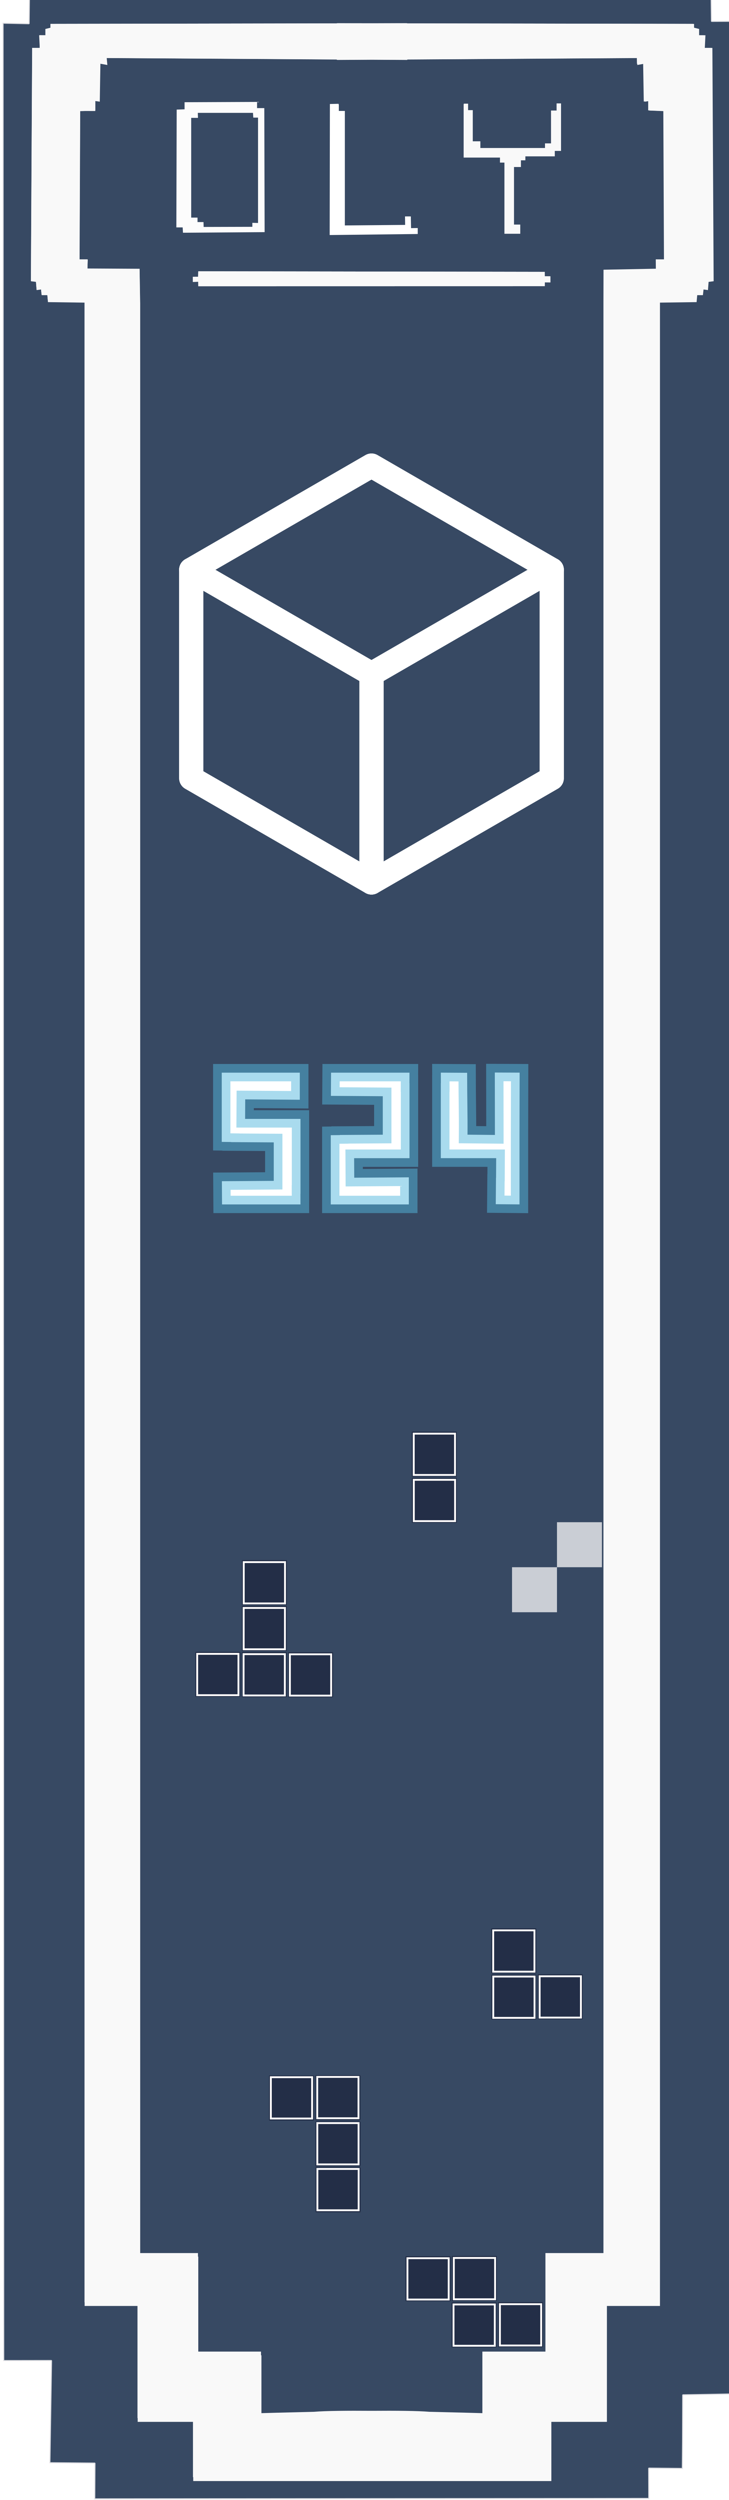<?xml version="1.0" encoding="UTF-8" standalone="no"?>
<!-- Created with Inkscape (http://www.inkscape.org/) -->

<svg
   xmlns:dc="http://purl.org/dc/elements/1.1/"
   xmlns:cc="http://creativecommons.org/ns#"
   xmlns:rdf="http://www.w3.org/1999/02/22-rdf-syntax-ns#"
   xmlns:svg="http://www.w3.org/2000/svg"
   xmlns="http://www.w3.org/2000/svg"
   xmlns:sodipodi="http://sodipodi.sourceforge.net/DTD/sodipodi-0.dtd"
   xmlns:inkscape="http://www.inkscape.org/namespaces/inkscape"
   width="146"
   height="500"
   viewBox="0 0 38.629 132.292"
   version="1.1"
   id="svg8"
   inkscape:version="0.92.5 (2060ec1f9f, 2020-04-08)"
   sodipodi:docname="avatar-prototype-s24.svg">
  <defs
     id="defs2">
    <filter
       inkscape:collect="always"
       style="color-interpolation-filters:sRGB"
       id="filter1280"
       x="-0.083"
       width="1.165"
       y="-0.023"
       height="1.046">
      <feGaussianBlur
         inkscape:collect="always"
         stdDeviation="4.705"
         id="feGaussianBlur1282" />
    </filter>
    <filter
       inkscape:collect="always"
       style="color-interpolation-filters:sRGB"
       id="filter1398"
       x="-0.078"
       width="1.155"
       y="-0.067"
       height="1.134">
      <feGaussianBlur
         inkscape:collect="always"
         stdDeviation="0.56"
         id="feGaussianBlur1400" />
    </filter>
    <filter
       inkscape:collect="always"
       style="color-interpolation-filters:sRGB"
       id="filter1458"
       x="-0.019"
       width="1.038"
       y="-0.449"
       height="1.898">
      <feGaussianBlur
         inkscape:collect="always"
         stdDeviation="0.148"
         id="feGaussianBlur1460" />
    </filter>
  </defs>
  <sodipodi:namedview
     id="base"
     pagecolor="#ffffff"
     bordercolor="#666666"
     borderopacity="1.0"
     inkscape:pageopacity="0.0"
     inkscape:pageshadow="2"
     inkscape:zoom="8"
     inkscape:cx="59.814236"
     inkscape:cy="263.28002"
     inkscape:document-units="mm"
     inkscape:current-layer="layer1"
     showgrid="true"
     units="px"
     inkscape:window-width="1920"
     inkscape:window-height="1037"
     inkscape:window-x="0"
     inkscape:window-y="0"
     inkscape:window-maximized="1"
     inkscape:snap-to-guides="false"
     inkscape:snap-grids="true"
     inkscape:snap-others="false"
     inkscape:object-nodes="false"
     inkscape:snap-nodes="false">
    <inkscape:grid
       type="axonomgrid"
       id="grid815"
       units="mm"
       empspacing="5" />
  </sodipodi:namedview>
  <g
     inkscape:label="Layer 1"
     inkscape:groupmode="layer"
     id="layer1"
     transform="translate(0,-164.708)">
    <path
       style="opacity:0.811;fill:#091f3f;fill-opacity:1;fill-rule:nonzero;stroke:#fffdfd;stroke-width:0.1;stroke-linecap:round;stroke-linejoin:round;stroke-miterlimit:4;stroke-dasharray:none;stroke-dashoffset:0;stroke-opacity:1"
       d="m 1.521,165.942 0.015,-1.294 36.171,0.005 0.014,1.165 1.064,-0.005 -0.039,125.604 -2.547,0.045 -0.008,2.365 -0.013,1.531 -1.783,-0.017 0.006,1.604 -29.402,0.023 0.011,-1.893 -2.388,-0.02 0.087,-5.409 -2.534,0.004 -0.035,-123.737 z"
       id="rect836"
       inkscape:connector-curvature="0"
       sodipodi:nodetypes="cccccccccccccccccc" />
    <path
       id="path998"
       d="M 67.443,4.646 V 4.672 L 10.102,4.773 V 5.531 L 9.092,5.783 V 7.045 H 7.828 L 7.955,9.57 H 6.439 L 6.188,56.164 l 1.01,0.127 0.127,1.641 0.883,-0.125 0.127,1.135 h 1.137 l 0.125,1.391 7.324,0.1 V 460.488 h 10.607 v 23.146 h 11.111 v 11.82 h 22.617 26.375 22.617 v -11.82 h 11.111 V 460.488 H 131.967 V 60.432 l 7.324,-0.1 0.125,-1.391 h 1.137 l 0.127,-1.135 0.883,0.125 0.127,-1.641 1.01,-0.127 -0.252,-46.594 h -1.516 l 0.127,-2.525 h -1.264 V 5.783 L 138.785,5.531 V 4.773 L 81.443,4.672 v -0.025 l -7,0.012 z m -46.104,6.945 46.104,0.291 v 0.088 l 7,-0.045 7,0.045 v -0.088 l 46.104,-0.291 -0.125,1.389 1.389,-0.252 0.125,7.576 0.885,-0.127 v 1.895 l 3.029,0.125 0.127,29.674 h -1.641 l 0.125,1.895 -10.48,0.379 -0.125,6.439 V 450.637 h -11.617 v 19.701 H 96.611 v 12.312 c 0,0 -4.878,-0.141 -10.619,-0.273 -2.292,-0.198 -6.659,-0.235 -11.549,-0.197 -4.877,-0.037 -9.234,0.001 -11.531,0.197 -5.75,0.133 -10.637,0.273 -10.637,0.273 v -12.312 H 39.648 V 450.637 H 28.031 V 60.584 l -0.125,-6.439 -10.48,-0.379 0.125,-1.895 h -1.641 l 0.127,-29.674 3.029,-0.125 v -1.895 l 0.885,0.127 0.125,-7.576 1.389,0.252 z"
       style="fill:#f9f9f9;fill-opacity:1;stroke:none;stroke-width:1px;stroke-linecap:butt;stroke-linejoin:miter;stroke-opacity:1;filter:url(#filter1280)"
       inkscape:connector-curvature="0"
       sodipodi:nodetypes="ccccccccccccccccccccccccccccccccccccccccccccccccccccccccccccccccccccccccccccccccccccccccccc"
       transform="matrix(0.265,0,0,0.265,0,164.708)" />
    <g
       id="g951"
       transform="matrix(1.103,0,0,1.103,0.581,-38.975)"
       style="stroke:#ffffff;stroke-width:1.161;stroke-linecap:round;stroke-linejoin:round;stroke-miterlimit:4;stroke-dasharray:none;stroke-opacity:1">
      <path
         inkscape:connector-curvature="0"
         id="path838"
         d="m 8.66,212 v 10 l 8.66,5 8.66,-5 v -10 l -8.66,-5 z"
         style="fill:none;stroke:#ffffff;stroke-width:1.161;stroke-linecap:round;stroke-linejoin:round;stroke-miterlimit:4;stroke-dasharray:none;stroke-opacity:1" />
      <path
         inkscape:connector-curvature="0"
         id="path840"
         d="m 8.66,212 8.66,5 8.66,-5"
         style="fill:none;stroke:#ffffff;stroke-width:1.161;stroke-linecap:round;stroke-linejoin:round;stroke-miterlimit:4;stroke-dasharray:none;stroke-opacity:1" />
      <path
         inkscape:connector-curvature="0"
         id="path842"
         d="m 17.321,217 v 10"
         style="fill:none;stroke:#ffffff;stroke-width:1.161;stroke-linecap:round;stroke-linejoin:round;stroke-miterlimit:4;stroke-dasharray:none;stroke-opacity:1" />
    </g>
    <path
       style="fill:#fcfcfc;fill-opacity:1;stroke:none;stroke-width:0.256px;stroke-linecap:butt;stroke-linejoin:miter;stroke-opacity:1"
       d="m 13.622,170.101 -3.842,0.016 v 0.376 l -0.418,0.015 -0.017,6.234 h 0.334 l 0.017,0.282 4.326,-0.032 -0.017,-6.563 h -0.384 z m -3.14,0.58 h 2.923 l 0.017,0.251 h 0.251 v 5.576 l -0.301,-0.008 v 0.211 l -2.581,0.007 -0.008,-0.259 h -0.317 v -0.235 H 10.131 v -5.279 h 0.359 z"
       id="path953"
       inkscape:connector-curvature="0" />
    <path
       style="fill:#ffffff;fill-opacity:1;stroke:none;stroke-width:0.256px;stroke-linecap:butt;stroke-linejoin:miter;stroke-opacity:1"
       d="m 17.481,170.212 -0.012,6.934 4.666,-0.055 -6e-6,-0.316 -0.354,0.006 -0.012,-0.62 -0.307,-1e-5 c 0,0 0.006,0.388 0.006,0.449 l -3.195,0.028 v -6.059 h -0.319 v -0.321 l -0.016,-0.057 z"
       id="path967"
       inkscape:connector-curvature="0"
       sodipodi:nodetypes="cccccccccccccc" />
    <path
       style="fill:#f9f9f9;fill-opacity:1;stroke:none;stroke-width:0.256px;stroke-linecap:butt;stroke-linejoin:miter;stroke-opacity:1"
       d="m 24.568,170.234 v 2.813 h 1.925 v 0.266 h 0.236 v 3.766 h 0.839 v -0.487 h -0.331 v -3.046 h 0.366 v -0.354 h 0.236 v -0.21 h 1.559 v -0.288 h 0.331 v -2.514 h -0.236 v 0.377 h -0.295 v 1.739 h -0.319 v 0.244 h -3.425 v -0.354 h -0.402 v -1.65 h -0.248 v -0.343 h -0.224 z"
       id="path969"
       inkscape:connector-curvature="0" />
    <path
       style="fill:#f9f9f9;fill-opacity:1;stroke:none;stroke-width:0.325px;stroke-linecap:butt;stroke-linejoin:miter;stroke-opacity:1"
       d="m 10.498,179.354 -0.278,0.001 v 0.272 l 0.283,-0.008 0.003,0.236 18.361,-0.003 0.002,-0.201 0.295,0.002 v -0.323 l -0.297,-0.005 -0.001,-0.231 -18.36,-0.03 z"
       id="path1306"
       inkscape:connector-curvature="0"
       sodipodi:nodetypes="ccccccccccccc" />
    <path
       sodipodi:nodetypes="ccccccccccccc"
       inkscape:connector-curvature="0"
       id="path1308"
       d="m 10.498,179.354 -0.278,0.001 v 0.272 l 0.283,-0.008 0.003,0.236 18.361,-0.003 0.002,-0.201 0.295,0.002 v -0.323 l -0.297,-0.005 -0.001,-0.231 -18.36,-0.03 z"
       style="fill:#f9f9f9;fill-opacity:1;stroke:none;stroke-width:0.325px;stroke-linecap:butt;stroke-linejoin:miter;stroke-opacity:1;filter:url(#filter1458)" />
    <g
       style="stroke:#ffffff;stroke-width:1.161;stroke-linecap:round;stroke-linejoin:round;stroke-miterlimit:4;stroke-dasharray:none;stroke-opacity:1;filter:url(#filter1398)"
       transform="matrix(1.103,0,0,1.103,0.581,-38.975)"
       id="g1332">
      <path
         style="fill:none;stroke:#ffffff;stroke-width:1.161;stroke-linecap:round;stroke-linejoin:round;stroke-miterlimit:4;stroke-dasharray:none;stroke-opacity:1"
         d="m 8.66,212 v 10 l 8.66,5 8.66,-5 v -10 l -8.66,-5 z"
         id="path1326"
         inkscape:connector-curvature="0" />
      <path
         style="fill:none;stroke:#ffffff;stroke-width:1.161;stroke-linecap:round;stroke-linejoin:round;stroke-miterlimit:4;stroke-dasharray:none;stroke-opacity:1"
         d="m 8.66,212 8.66,5 8.66,-5"
         id="path1328"
         inkscape:connector-curvature="0" />
      <path
         style="fill:none;stroke:#ffffff;stroke-width:1.161;stroke-linecap:round;stroke-linejoin:round;stroke-miterlimit:4;stroke-dasharray:none;stroke-opacity:1"
         d="m 17.321,217 v 10"
         id="path1330"
         inkscape:connector-curvature="0" />
    </g>
    <rect
       style="opacity:0.47;fill:#091f3f;fill-opacity:1;fill-rule:nonzero;stroke:none;stroke-width:0.883;stroke-linecap:butt;stroke-linejoin:miter;stroke-miterlimit:4;stroke-dasharray:none;stroke-dashoffset:0;stroke-opacity:1"
       id="rect1462"
       width="0.334"
       height="2.439"
       x="6.749"
       y="180.398" />
    <rect
       y="180.375"
       x="6.158"
       height="2.439"
       width="0.334"
       id="rect1464"
       style="opacity:0.47;fill:#091f3f;fill-opacity:1;fill-rule:nonzero;stroke:none;stroke-width:0.883;stroke-linecap:butt;stroke-linejoin:miter;stroke-miterlimit:4;stroke-dasharray:none;stroke-dashoffset:0;stroke-opacity:1" />
    <rect
       style="opacity:0.47;fill:#091f3f;fill-opacity:1;fill-rule:nonzero;stroke:none;stroke-width:0.376;stroke-linecap:butt;stroke-linejoin:miter;stroke-miterlimit:4;stroke-dasharray:none;stroke-dashoffset:0;stroke-opacity:1"
       id="rect1466"
       width="0.334"
       height="0.443"
       x="5.824"
       y="180.375" />
    <rect
       y="-6.916"
       x="179.368"
       height="2.305"
       width="0.334"
       id="rect1468"
       style="opacity:0.47;fill:#091f3f;fill-opacity:1;fill-rule:nonzero;stroke:none;stroke-width:0.858;stroke-linecap:butt;stroke-linejoin:miter;stroke-miterlimit:4;stroke-dasharray:none;stroke-dashoffset:0;stroke-opacity:1"
       transform="rotate(90)" />
    <rect
       y="180.672"
       x="-32.594"
       height="2.439"
       width="0.334"
       id="rect1471"
       style="opacity:0.47;fill:#091f3f;fill-opacity:1;fill-rule:nonzero;stroke:none;stroke-width:0.883;stroke-linecap:butt;stroke-linejoin:miter;stroke-miterlimit:4;stroke-dasharray:none;stroke-dashoffset:0;stroke-opacity:1"
       transform="scale(-1,1)" />
    <rect
       style="opacity:0.47;fill:#091f3f;fill-opacity:1;fill-rule:nonzero;stroke:none;stroke-width:0.883;stroke-linecap:butt;stroke-linejoin:miter;stroke-miterlimit:4;stroke-dasharray:none;stroke-dashoffset:0;stroke-opacity:1"
       id="rect1473"
       width="0.334"
       height="2.439"
       x="-33.185"
       y="180.649"
       transform="scale(-1,1)" />
    <rect
       y="180.649"
       x="-33.519"
       height="0.443"
       width="0.334"
       id="rect1475"
       style="opacity:0.47;fill:#091f3f;fill-opacity:1;fill-rule:nonzero;stroke:none;stroke-width:0.376;stroke-linecap:butt;stroke-linejoin:miter;stroke-miterlimit:4;stroke-dasharray:none;stroke-dashoffset:0;stroke-opacity:1"
       transform="scale(-1,1)" />
    <rect
       transform="matrix(0,1,1,0,0,0)"
       style="opacity:0.47;fill:#091f3f;fill-opacity:1;fill-rule:nonzero;stroke:none;stroke-width:0.836;stroke-linecap:butt;stroke-linejoin:miter;stroke-miterlimit:4;stroke-dasharray:none;stroke-dashoffset:0;stroke-opacity:1"
       id="rect1477"
       width="0.334"
       height="2.188"
       x="179.342"
       y="32.277" />
    <rect
       y="-169.596"
       x="4.243"
       height="1.353"
       width="0.334"
       id="rect1479"
       style="opacity:0.47;fill:#091f3f;fill-opacity:1;fill-rule:nonzero;stroke:none;stroke-width:0.658;stroke-linecap:butt;stroke-linejoin:miter;stroke-miterlimit:4;stroke-dasharray:none;stroke-dashoffset:0;stroke-opacity:1"
       transform="scale(1,-1)" />
    <rect
       style="opacity:0.47;fill:#091f3f;fill-opacity:1;fill-rule:nonzero;stroke:none;stroke-width:0.561;stroke-linecap:butt;stroke-linejoin:miter;stroke-miterlimit:4;stroke-dasharray:none;stroke-dashoffset:0;stroke-opacity:1"
       id="rect1481"
       width="0.334"
       height="0.986"
       x="3.909"
       y="-169.596"
       transform="scale(1,-1)" />
    <rect
       y="-169.596"
       x="3.575"
       height="0.443"
       width="0.334"
       id="rect1483"
       style="opacity:0.47;fill:#091f3f;fill-opacity:1;fill-rule:nonzero;stroke:none;stroke-width:0.376;stroke-linecap:butt;stroke-linejoin:miter;stroke-miterlimit:4;stroke-dasharray:none;stroke-dashoffset:0;stroke-opacity:1"
       transform="scale(1,-1)" />
    <rect
       transform="matrix(0,-1,-1,0,0,0)"
       style="opacity:0.47;fill:#091f3f;fill-opacity:1;fill-rule:nonzero;stroke:none;stroke-width:0.693;stroke-linecap:butt;stroke-linejoin:miter;stroke-miterlimit:4;stroke-dasharray:none;stroke-dashoffset:0;stroke-opacity:1"
       id="rect1485"
       width="0.334"
       height="1.502"
       x="-169.93"
       y="-4.577" />
    <path
       style="fill:#f9f9f9;fill-opacity:1;stroke:none;stroke-width:0.265px;stroke-linecap:butt;stroke-linejoin:miter;stroke-opacity:1"
       d="m 17.844,165.938 v 0.007 l -15.172,0.027 v 0.269 l -0.267,-0.002 v 0.334 l -0.305,-0.003 0.004,0.671 H 1.704 l -0.067,12.328 0.267,0.034 0.034,0.434 0.234,-0.033 0.034,0.3 h 0.301 l 0.033,0.368 1.938,0.026 v 105.848 h 2.807 v 6.124 h 2.94 v 3.127 h 5.984 6.978 5.984 v -3.127 h 2.94 v -6.124 h 2.807 V 180.698 l 1.938,-0.026 0.033,-0.368 h 0.301 l 0.034,-0.3 0.234,0.033 0.034,-0.434 0.267,-0.034 -0.067,-12.328 h -0.401 l 0.003,-0.668 h -0.303 v -0.334 l -0.265,-0.002 -0.002,-0.266 -15.172,-0.027 v -0.007 l -1.852,0.003 z m -12.198,1.838 12.198,0.077 v 0.023 l 1.852,-0.012 1.852,0.012 v -0.023 l 12.198,-0.077 0.006,0.31 0.328,-0.009 0.033,2.005 0.234,-0.034 v 0.501 l 0.802,0.033 0.034,7.851 h -0.434 l 0.004,0.495 -2.773,0.053 -0.004,1.757 V 283.939 h -3.074 v 5.213 h -3.341 v 3.258 c 0,0 -1.291,-0.037 -2.81,-0.072 -0.606,-0.052 -1.762,-0.062 -3.056,-0.052 -1.29,-0.01 -2.443,2.6e-4 -3.051,0.052 -1.521,0.035 -2.814,0.072 -2.814,0.072 v -3.258 H 10.49 V 283.939 H 7.417 V 180.738 l -0.018,-1.807 -2.761,-0.015 0.006,-0.484 h -0.434 l 0.034,-7.851 0.802,0.002 2.1e-6,-0.537 0.231,0.012 6.615e-4,-1.995 0.374,0.006 z"
       id="path971"
       inkscape:connector-curvature="0"
       sodipodi:nodetypes="ccccccccccccccccccccccccccccccccccccccccccccccccccccccccccccccccccccccccccccccccccccccccccc" />
    <rect
       y="245.262"
       x="29.514"
       height="2.382"
       width="2.382"
       id="rect1487"
       style="opacity:0.734;fill:#ffffff;fill-opacity:1;fill-rule:nonzero;stroke:none;stroke-width:0.605;stroke-linecap:butt;stroke-linejoin:miter;stroke-miterlimit:4;stroke-dasharray:none;stroke-dashoffset:0;stroke-opacity:1" />
    <rect
       style="opacity:0.734;fill:#ffffff;fill-opacity:1;fill-rule:nonzero;stroke:none;stroke-width:0.605;stroke-linecap:butt;stroke-linejoin:miter;stroke-miterlimit:4;stroke-dasharray:none;stroke-dashoffset:0;stroke-opacity:1"
       id="rect1489"
       width="2.382"
       height="2.382"
       x="27.132"
       y="247.644" />
    <path
       style="opacity:1;fill:#ffffff;fill-opacity:1;fill-rule:nonzero;stroke:#53b7de;stroke-width:0.918;stroke-linecap:butt;stroke-linejoin:miter;stroke-miterlimit:4;stroke-dasharray:none;stroke-dashoffset:0;stroke-opacity:0.497"
       d="m 27.528,228.444 v -3.664 l 0.007,-3.309 -1.315,-0.006 0.005,3.303 -1.452,-0.014 c 0.009,-1.092 -0.019,-1.828 -0.02,-3.275 l -1.394,-0.008 0.002,0.558 h -0.003 v 3.968 h 2.934 l -0.006,1.033 -0.004,0.004 -0.012,1.399 z"
       id="path1505"
       inkscape:connector-curvature="0"
       sodipodi:nodetypes="cccccccccccccccc" />
    <path
       sodipodi:nodetypes="ccccccccccccccccccc"
       inkscape:connector-curvature="0"
       id="path1507"
       d="m 17.527,228.445 v -3.664 l 0.49,-0.006 v -0.006 l 0.931,-0.006 1.335,-0.008 v -2.036 l -1.694,-0.012 -1.055,-0.006 0.008,-1.229 h 4.156 l -0.002,0.558 h 0.003 v 3.968 h -2.934 l 0.006,1.033 2.892,-0.02 v 1.434 z"
       style="opacity:1;fill:#ffffff;fill-opacity:1;fill-rule:nonzero;stroke:#53b7de;stroke-width:0.918;stroke-linecap:butt;stroke-linejoin:miter;stroke-miterlimit:4;stroke-dasharray:none;stroke-dashoffset:0;stroke-opacity:0.497" />
    <path
       style="opacity:1;fill:#ffffff;fill-opacity:1;fill-rule:nonzero;stroke:#53b7de;stroke-width:0.918;stroke-linecap:butt;stroke-linejoin:miter;stroke-miterlimit:4;stroke-dasharray:none;stroke-dashoffset:0;stroke-opacity:0.497"
       d="m 11.75,221.472 v 3.664 l 0.49,0.006 v 0.006 l 0.931,0.006 1.335,0.008 v 2.036 l -1.694,0.012 -1.055,0.006 0.008,1.229 h 4.156 l -0.002,-0.558 h 0.003 v -3.968 h -2.934 l 0.006,-1.033 2.892,0.02 v -1.434 z"
       id="path1509"
       inkscape:connector-curvature="0"
       sodipodi:nodetypes="ccccccccccccccccccc" />
    <g
       id="g873"
       transform="translate(-1.112,-0.546)">
      <rect
         y="279.944"
         x="17.836"
         height="2.382"
         width="2.382"
         id="rect1493"
         style="opacity:1;fill:#232e47;fill-opacity:1;fill-rule:nonzero;stroke:none;stroke-width:0.605;stroke-linecap:butt;stroke-linejoin:miter;stroke-miterlimit:4;stroke-dasharray:none;stroke-dashoffset:0;stroke-opacity:1" />
      <rect
         y="280.033"
         x="17.93"
         height="2.186"
         width="2.186"
         id="rect869"
         style="opacity:1;fill:#232e47;fill-opacity:1;fill-rule:nonzero;stroke:#fffdfd;stroke-width:0.098;stroke-linecap:butt;stroke-linejoin:miter;stroke-miterlimit:4;stroke-dasharray:none;stroke-dashoffset:0;stroke-opacity:1" />
    </g>
    <g
       transform="translate(-1.116,-2.973)"
       id="g879">
      <rect
         style="opacity:1;fill:#232e47;fill-opacity:1;fill-rule:nonzero;stroke:none;stroke-width:0.605;stroke-linecap:butt;stroke-linejoin:miter;stroke-miterlimit:4;stroke-dasharray:none;stroke-dashoffset:0;stroke-opacity:1"
         id="rect875"
         width="2.382"
         height="2.382"
         x="17.836"
         y="279.944" />
      <rect
         style="opacity:1;fill:#232e47;fill-opacity:1;fill-rule:nonzero;stroke:#fffdfd;stroke-width:0.098;stroke-linecap:butt;stroke-linejoin:miter;stroke-miterlimit:4;stroke-dasharray:none;stroke-dashoffset:0;stroke-opacity:1"
         id="rect877"
         width="2.186"
         height="2.186"
         x="17.93"
         y="280.033" />
    </g>
    <g
       transform="translate(-1.12,-5.416)"
       id="g885">
      <rect
         style="opacity:1;fill:#232e47;fill-opacity:1;fill-rule:nonzero;stroke:none;stroke-width:0.605;stroke-linecap:butt;stroke-linejoin:miter;stroke-miterlimit:4;stroke-dasharray:none;stroke-dashoffset:0;stroke-opacity:1"
         id="rect881"
         width="2.382"
         height="2.382"
         x="17.836"
         y="279.944" />
      <rect
         style="opacity:1;fill:#232e47;fill-opacity:1;fill-rule:nonzero;stroke:#fffdfd;stroke-width:0.098;stroke-linecap:butt;stroke-linejoin:miter;stroke-miterlimit:4;stroke-dasharray:none;stroke-dashoffset:0;stroke-opacity:1"
         id="rect883"
         width="2.186"
         height="2.186"
         x="17.93"
         y="280.033" />
    </g>
    <g
       id="g891"
       transform="translate(-3.578,-5.401)">
      <rect
         y="279.944"
         x="17.836"
         height="2.382"
         width="2.382"
         id="rect887"
         style="opacity:1;fill:#232e47;fill-opacity:1;fill-rule:nonzero;stroke:none;stroke-width:0.605;stroke-linecap:butt;stroke-linejoin:miter;stroke-miterlimit:4;stroke-dasharray:none;stroke-dashoffset:0;stroke-opacity:1" />
      <rect
         y="280.033"
         x="17.93"
         height="2.186"
         width="2.186"
         id="rect889"
         style="opacity:1;fill:#232e47;fill-opacity:1;fill-rule:nonzero;stroke:#fffdfd;stroke-width:0.098;stroke-linecap:butt;stroke-linejoin:miter;stroke-miterlimit:4;stroke-dasharray:none;stroke-dashoffset:0;stroke-opacity:1" />
    </g>
    <g
       id="g897"
       transform="rotate(-180,23.125,274.54)">
      <rect
         y="279.944"
         x="17.836"
         height="2.382"
         width="2.382"
         id="rect893"
         style="opacity:1;fill:#232e47;fill-opacity:1;fill-rule:nonzero;stroke:none;stroke-width:0.605;stroke-linecap:butt;stroke-linejoin:miter;stroke-miterlimit:4;stroke-dasharray:none;stroke-dashoffset:0;stroke-opacity:1" />
      <rect
         y="280.033"
         x="17.93"
         height="2.186"
         width="2.186"
         id="rect895"
         style="opacity:1;fill:#232e47;fill-opacity:1;fill-rule:nonzero;stroke:#fffdfd;stroke-width:0.098;stroke-linecap:butt;stroke-linejoin:miter;stroke-miterlimit:4;stroke-dasharray:none;stroke-dashoffset:0;stroke-opacity:1" />
    </g>
    <g
       id="g903"
       transform="rotate(-180,23.127,275.762)">
      <rect
         y="279.944"
         x="17.836"
         height="2.382"
         width="2.382"
         id="rect899"
         style="opacity:1;fill:#232e47;fill-opacity:1;fill-rule:nonzero;stroke:none;stroke-width:0.605;stroke-linecap:butt;stroke-linejoin:miter;stroke-miterlimit:4;stroke-dasharray:none;stroke-dashoffset:0;stroke-opacity:1" />
      <rect
         y="280.033"
         x="17.93"
         height="2.186"
         width="2.186"
         id="rect901"
         style="opacity:1;fill:#232e47;fill-opacity:1;fill-rule:nonzero;stroke:#fffdfd;stroke-width:0.098;stroke-linecap:butt;stroke-linejoin:miter;stroke-miterlimit:4;stroke-dasharray:none;stroke-dashoffset:0;stroke-opacity:1" />
    </g>
    <g
       transform="rotate(-180,24.356,275.755)"
       id="g909">
      <rect
         style="opacity:1;fill:#232e47;fill-opacity:1;fill-rule:nonzero;stroke:none;stroke-width:0.605;stroke-linecap:butt;stroke-linejoin:miter;stroke-miterlimit:4;stroke-dasharray:none;stroke-dashoffset:0;stroke-opacity:1"
         id="rect905"
         width="2.382"
         height="2.382"
         x="17.836"
         y="279.944" />
      <rect
         style="opacity:1;fill:#232e47;fill-opacity:1;fill-rule:nonzero;stroke:#fffdfd;stroke-width:0.098;stroke-linecap:butt;stroke-linejoin:miter;stroke-miterlimit:4;stroke-dasharray:none;stroke-dashoffset:0;stroke-opacity:1"
         id="rect907"
         width="2.186"
         height="2.186"
         x="17.93"
         y="280.033" />
    </g>
    <g
       transform="matrix(1,0,0,-1,-5.014,529.593)"
       id="g915">
      <rect
         style="opacity:1;fill:#232e47;fill-opacity:1;fill-rule:nonzero;stroke:none;stroke-width:0.605;stroke-linecap:butt;stroke-linejoin:miter;stroke-miterlimit:4;stroke-dasharray:none;stroke-dashoffset:0;stroke-opacity:1"
         id="rect911"
         width="2.382"
         height="2.382"
         x="17.836"
         y="279.944" />
      <rect
         style="opacity:1;fill:#232e47;fill-opacity:1;fill-rule:nonzero;stroke:#fffdfd;stroke-width:0.098;stroke-linecap:butt;stroke-linejoin:miter;stroke-miterlimit:4;stroke-dasharray:none;stroke-dashoffset:0;stroke-opacity:1"
         id="rect913"
         width="2.186"
         height="2.186"
         x="17.93"
         y="280.033" />
    </g>
    <g
       id="g921"
       transform="matrix(1,0,0,-1,-5.018,532.019)">
      <rect
         y="279.944"
         x="17.836"
         height="2.382"
         width="2.382"
         id="rect917"
         style="opacity:1;fill:#232e47;fill-opacity:1;fill-rule:nonzero;stroke:none;stroke-width:0.605;stroke-linecap:butt;stroke-linejoin:miter;stroke-miterlimit:4;stroke-dasharray:none;stroke-dashoffset:0;stroke-opacity:1" />
      <rect
         y="280.033"
         x="17.93"
         height="2.186"
         width="2.186"
         id="rect919"
         style="opacity:1;fill:#232e47;fill-opacity:1;fill-rule:nonzero;stroke:#fffdfd;stroke-width:0.098;stroke-linecap:butt;stroke-linejoin:miter;stroke-miterlimit:4;stroke-dasharray:none;stroke-dashoffset:0;stroke-opacity:1" />
    </g>
    <g
       id="g927"
       transform="matrix(1,0,0,-1,-5.023,534.463)">
      <rect
         y="279.944"
         x="17.836"
         height="2.382"
         width="2.382"
         id="rect923"
         style="opacity:1;fill:#232e47;fill-opacity:1;fill-rule:nonzero;stroke:none;stroke-width:0.605;stroke-linecap:butt;stroke-linejoin:miter;stroke-miterlimit:4;stroke-dasharray:none;stroke-dashoffset:0;stroke-opacity:1" />
      <rect
         y="280.033"
         x="17.93"
         height="2.186"
         width="2.186"
         id="rect925"
         style="opacity:1;fill:#232e47;fill-opacity:1;fill-rule:nonzero;stroke:#fffdfd;stroke-width:0.098;stroke-linecap:butt;stroke-linejoin:miter;stroke-miterlimit:4;stroke-dasharray:none;stroke-dashoffset:0;stroke-opacity:1" />
    </g>
    <g
       transform="matrix(1,0,0,-1,-7.481,534.448)"
       id="g933">
      <rect
         style="opacity:1;fill:#232e47;fill-opacity:1;fill-rule:nonzero;stroke:none;stroke-width:0.605;stroke-linecap:butt;stroke-linejoin:miter;stroke-miterlimit:4;stroke-dasharray:none;stroke-dashoffset:0;stroke-opacity:1"
         id="rect929"
         width="2.382"
         height="2.382"
         x="17.836"
         y="279.944" />
      <rect
         style="opacity:1;fill:#232e47;fill-opacity:1;fill-rule:nonzero;stroke:#fffdfd;stroke-width:0.098;stroke-linecap:butt;stroke-linejoin:miter;stroke-miterlimit:4;stroke-dasharray:none;stroke-dashoffset:0;stroke-opacity:1"
         id="rect931"
         width="2.186"
         height="2.186"
         x="17.93"
         y="280.033" />
    </g>
    <g
       id="g939"
       transform="matrix(1,0,0,-1,-2.569,534.471)">
      <rect
         y="279.944"
         x="17.836"
         height="2.382"
         width="2.382"
         id="rect935"
         style="opacity:1;fill:#232e47;fill-opacity:1;fill-rule:nonzero;stroke:none;stroke-width:0.605;stroke-linecap:butt;stroke-linejoin:miter;stroke-miterlimit:4;stroke-dasharray:none;stroke-dashoffset:0;stroke-opacity:1" />
      <rect
         y="280.033"
         x="17.93"
         height="2.186"
         width="2.186"
         id="rect937"
         style="opacity:1;fill:#232e47;fill-opacity:1;fill-rule:nonzero;stroke:#fffdfd;stroke-width:0.098;stroke-linecap:butt;stroke-linejoin:miter;stroke-miterlimit:4;stroke-dasharray:none;stroke-dashoffset:0;stroke-opacity:1" />
    </g>
    <g
       transform="rotate(-180,21.02,261.397)"
       id="g945">
      <rect
         style="opacity:1;fill:#232e47;fill-opacity:1;fill-rule:nonzero;stroke:none;stroke-width:0.605;stroke-linecap:butt;stroke-linejoin:miter;stroke-miterlimit:4;stroke-dasharray:none;stroke-dashoffset:0;stroke-opacity:1"
         id="rect941"
         width="2.382"
         height="2.382"
         x="17.836"
         y="279.944" />
      <rect
         style="opacity:1;fill:#232e47;fill-opacity:1;fill-rule:nonzero;stroke:#fffdfd;stroke-width:0.098;stroke-linecap:butt;stroke-linejoin:miter;stroke-miterlimit:4;stroke-dasharray:none;stroke-dashoffset:0;stroke-opacity:1"
         id="rect943"
         width="2.186"
         height="2.186"
         x="17.93"
         y="280.033" />
    </g>
    <g
       transform="rotate(-180,21.022,262.619)"
       id="g952">
      <rect
         style="opacity:1;fill:#232e47;fill-opacity:1;fill-rule:nonzero;stroke:none;stroke-width:0.605;stroke-linecap:butt;stroke-linejoin:miter;stroke-miterlimit:4;stroke-dasharray:none;stroke-dashoffset:0;stroke-opacity:1"
         id="rect947"
         width="2.382"
         height="2.382"
         x="17.836"
         y="279.944" />
      <rect
         style="opacity:1;fill:#232e47;fill-opacity:1;fill-rule:nonzero;stroke:#fffdfd;stroke-width:0.098;stroke-linecap:butt;stroke-linejoin:miter;stroke-miterlimit:4;stroke-dasharray:none;stroke-dashoffset:0;stroke-opacity:1"
         id="rect949"
         width="2.186"
         height="2.186"
         x="17.93"
         y="280.033" />
    </g>
    <g
       transform="rotate(-180,22.074,284.438)"
       id="g958">
      <rect
         style="opacity:1;fill:#232e47;fill-opacity:1;fill-rule:nonzero;stroke:none;stroke-width:0.605;stroke-linecap:butt;stroke-linejoin:miter;stroke-miterlimit:4;stroke-dasharray:none;stroke-dashoffset:0;stroke-opacity:1"
         id="rect954"
         width="2.382"
         height="2.382"
         x="17.836"
         y="279.944" />
      <rect
         style="opacity:1;fill:#232e47;fill-opacity:1;fill-rule:nonzero;stroke:#fffdfd;stroke-width:0.098;stroke-linecap:butt;stroke-linejoin:miter;stroke-miterlimit:4;stroke-dasharray:none;stroke-dashoffset:0;stroke-opacity:1"
         id="rect956"
         width="2.186"
         height="2.186"
         x="17.93"
         y="280.033" />
    </g>
    <g
       id="g964"
       transform="rotate(-180,23.303,284.431)">
      <rect
         y="279.944"
         x="17.836"
         height="2.382"
         width="2.382"
         id="rect960"
         style="opacity:1;fill:#232e47;fill-opacity:1;fill-rule:nonzero;stroke:none;stroke-width:0.605;stroke-linecap:butt;stroke-linejoin:miter;stroke-miterlimit:4;stroke-dasharray:none;stroke-dashoffset:0;stroke-opacity:1" />
      <rect
         y="280.033"
         x="17.93"
         height="2.186"
         width="2.186"
         id="rect962"
         style="opacity:1;fill:#232e47;fill-opacity:1;fill-rule:nonzero;stroke:#fffdfd;stroke-width:0.098;stroke-linecap:butt;stroke-linejoin:miter;stroke-miterlimit:4;stroke-dasharray:none;stroke-dashoffset:0;stroke-opacity:1" />
    </g>
    <g
       id="g970"
       transform="rotate(-180,20.853,283.215)">
      <rect
         y="279.944"
         x="17.836"
         height="2.382"
         width="2.382"
         id="rect966"
         style="opacity:1;fill:#232e47;fill-opacity:1;fill-rule:nonzero;stroke:none;stroke-width:0.605;stroke-linecap:butt;stroke-linejoin:miter;stroke-miterlimit:4;stroke-dasharray:none;stroke-dashoffset:0;stroke-opacity:1" />
      <rect
         y="280.033"
         x="17.93"
         height="2.186"
         width="2.186"
         id="rect968"
         style="opacity:1;fill:#232e47;fill-opacity:1;fill-rule:nonzero;stroke:#fffdfd;stroke-width:0.098;stroke-linecap:butt;stroke-linejoin:miter;stroke-miterlimit:4;stroke-dasharray:none;stroke-dashoffset:0;stroke-opacity:1" />
    </g>
    <g
       transform="rotate(-180,22.082,283.208)"
       id="g976">
      <rect
         style="opacity:1;fill:#232e47;fill-opacity:1;fill-rule:nonzero;stroke:none;stroke-width:0.605;stroke-linecap:butt;stroke-linejoin:miter;stroke-miterlimit:4;stroke-dasharray:none;stroke-dashoffset:0;stroke-opacity:1"
         id="rect972"
         width="2.382"
         height="2.382"
         x="17.836"
         y="279.944" />
      <rect
         style="opacity:1;fill:#232e47;fill-opacity:1;fill-rule:nonzero;stroke:#fffdfd;stroke-width:0.098;stroke-linecap:butt;stroke-linejoin:miter;stroke-miterlimit:4;stroke-dasharray:none;stroke-dashoffset:0;stroke-opacity:1"
         id="rect974"
         width="2.186"
         height="2.186"
         x="17.93"
         y="280.033" />
    </g>
  </g>
</svg>
